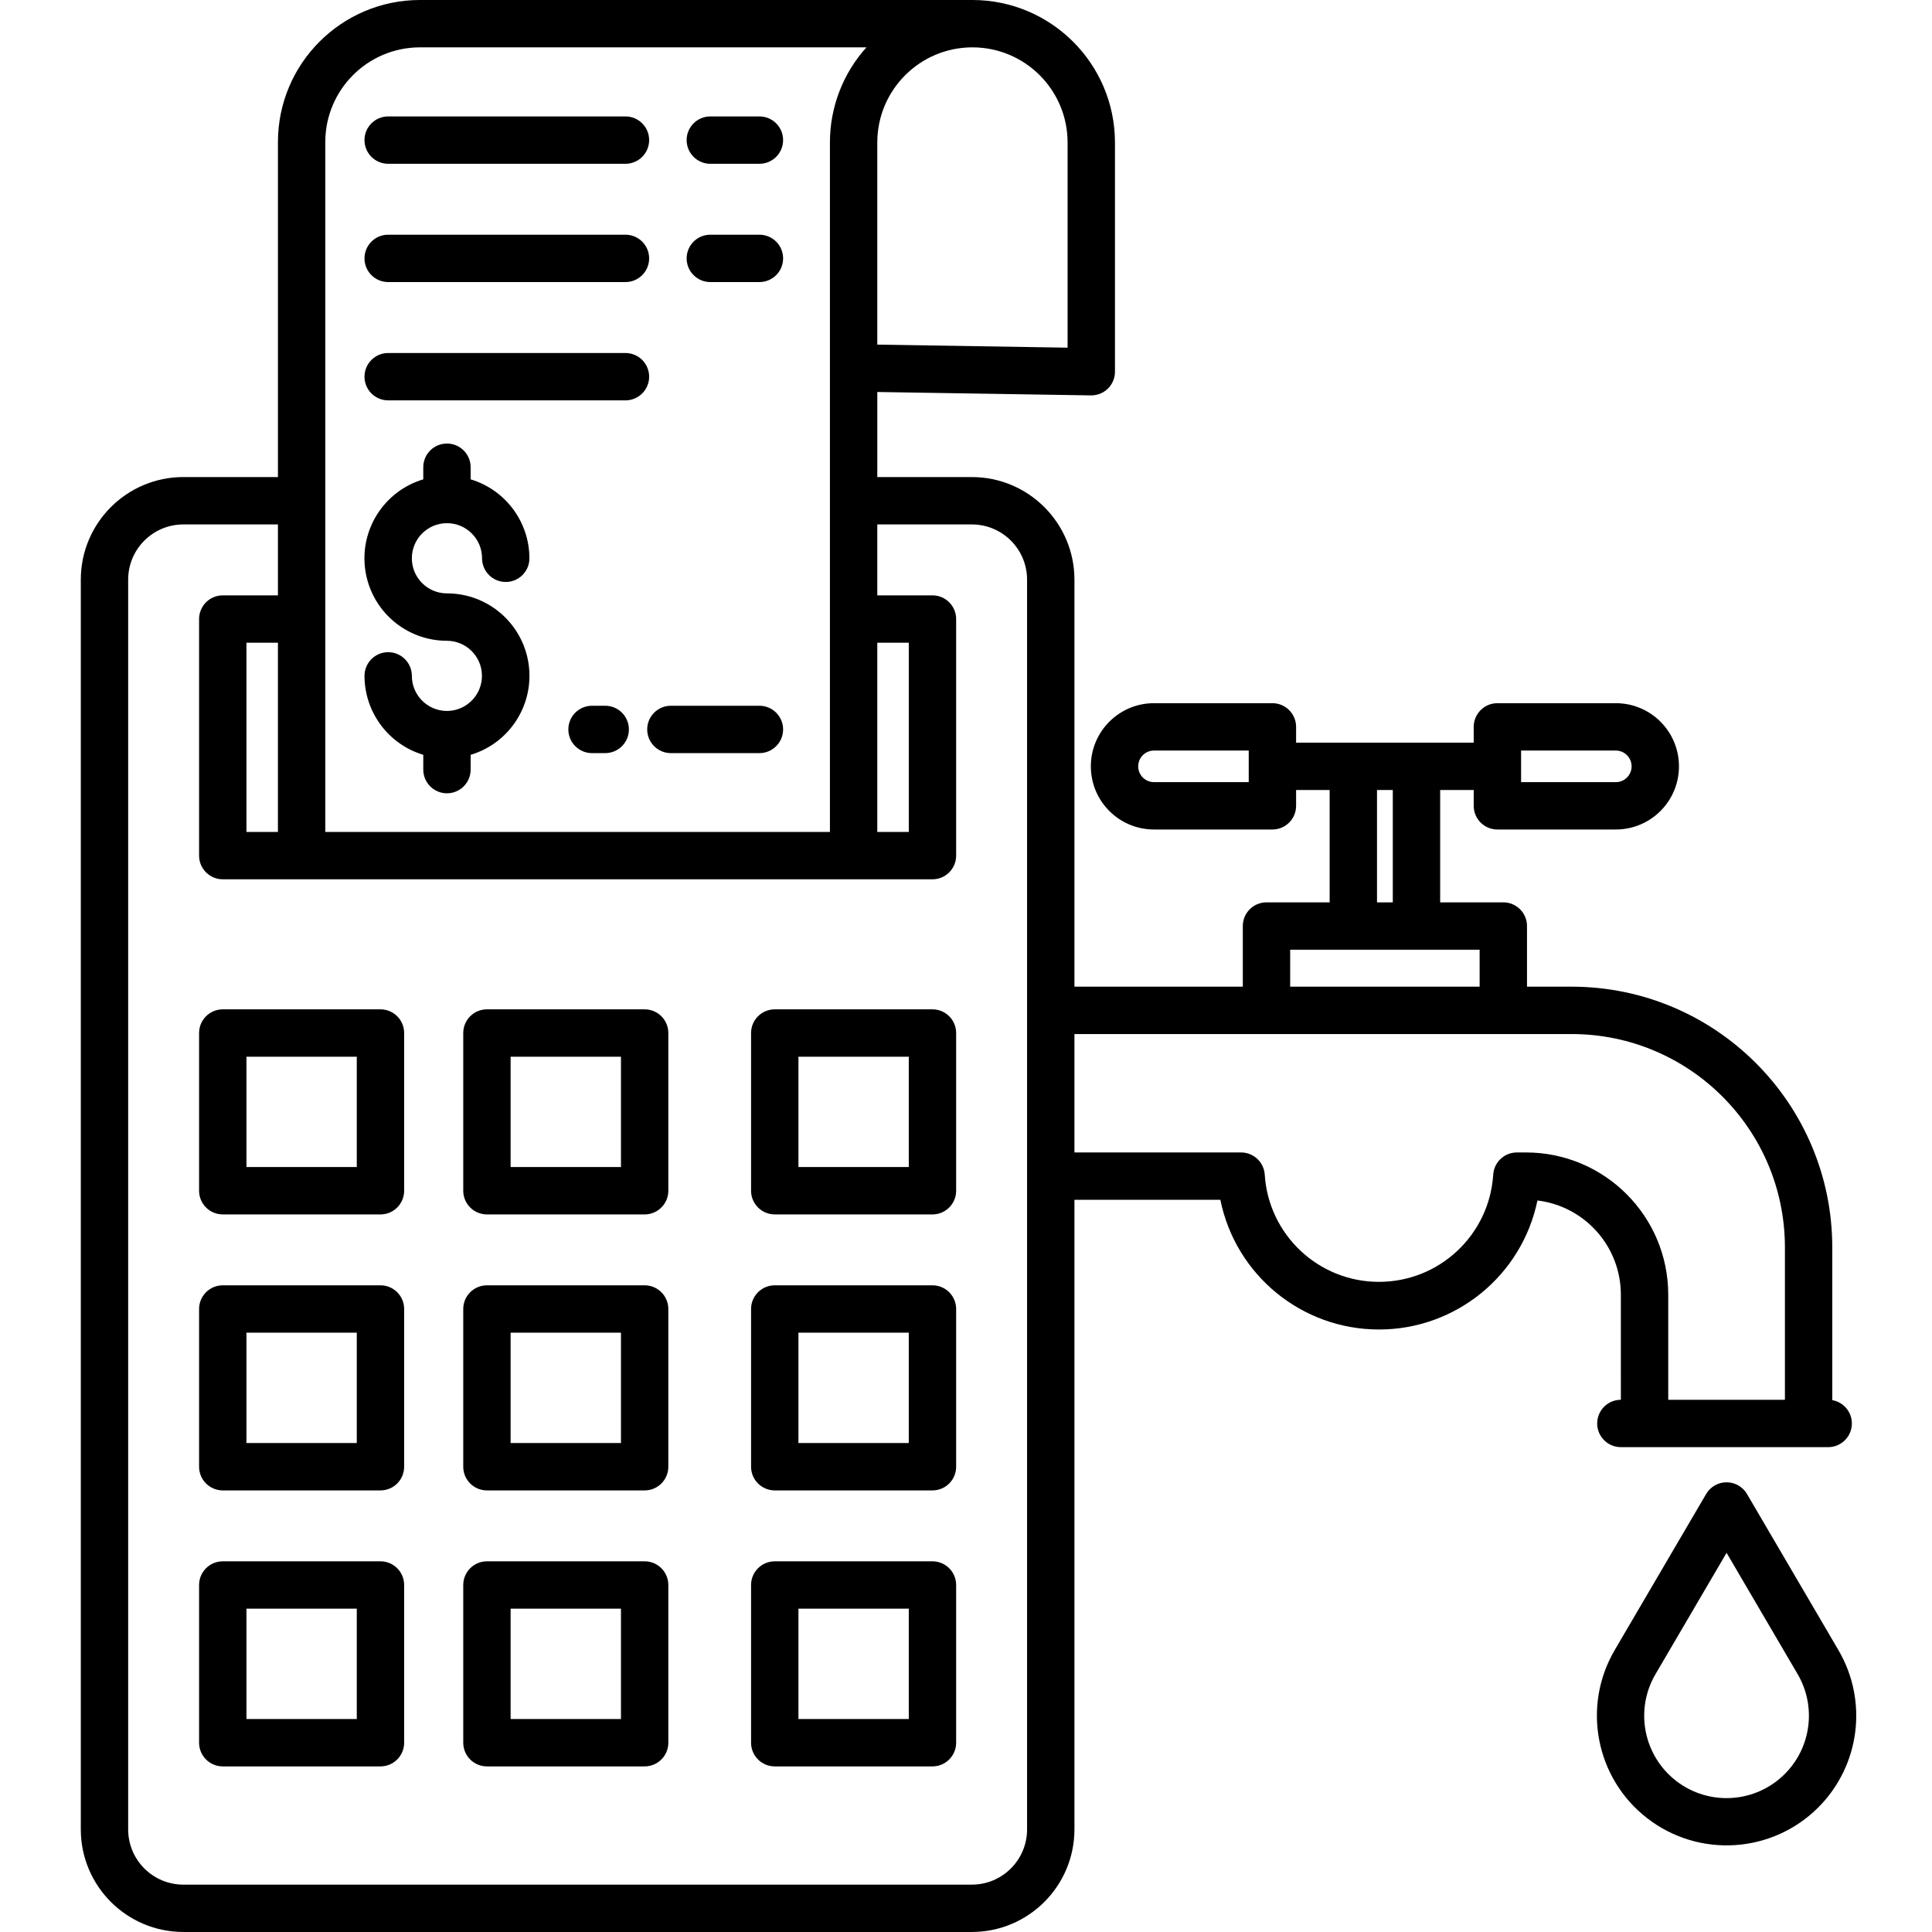 <svg height="489pt" viewBox="-20 0 489 489.47" width="489pt" xmlns="http://www.w3.org/2000/svg"><path d="m76.156 255.715h-39.953c-3.316 0-6 2.684-6 6v39.957c0 3.312 2.684 6 6 6h39.953c3.316 0 6-2.688 6-6v-39.957c0-3.316-2.684-6-6-6zm-6 39.957h-27.953v-27.957h27.953zm0 0"/><path d="m143.086 255.715h-39.957c-3.316 0-6 2.684-6 6v39.957c0 3.312 2.684 6 6 6h39.957c3.312 0 6-2.688 6-6v-39.957c0-3.316-2.688-6-6-6zm-6 39.957h-27.957v-27.957h27.957zm0 0"/><path d="m216.004 255.715h-39.957c-3.312 0-6 2.684-6 6v39.957c0 3.312 2.688 6 6 6h39.957c3.312 0 6-2.688 6-6v-39.957c0-3.316-2.688-6-6-6zm-6 39.957h-27.957v-27.957h27.957zm0 0"/><path d="m76.156 325.633h-39.953c-3.316 0-6 2.688-6 6v39.961c0 3.312 2.684 6 6 6h39.953c3.316 0 6-2.688 6-6v-39.961c0-3.312-2.684-6-6-6zm-6 39.957h-27.953v-27.957h27.953zm0 0"/><path d="m143.086 325.633h-39.957c-3.316 0-6 2.688-6 6v39.961c0 3.312 2.684 6 6 6h39.957c3.312 0 6-2.688 6-6v-39.961c0-3.312-2.688-6-6-6zm-6 39.957h-27.957v-27.957h27.957zm0 0"/><path d="m216.004 325.633h-39.957c-3.312 0-6 2.688-6 6v39.961c0 3.312 2.688 6 6 6h39.957c3.312 0 6-2.688 6-6v-39.961c0-3.312-2.688-6-6-6zm-6 39.957h-27.957v-27.957h27.957zm0 0"/><path d="m76.156 395.559h-39.953c-3.316 0-6 2.688-6 6v39.957c0 3.312 2.684 6 6 6h39.953c3.316 0 6-2.688 6-6v-39.957c0-3.312-2.684-6-6-6zm-6 39.957h-27.953v-27.957h27.953zm0 0"/><path d="m143.086 395.559h-39.957c-3.316 0-6 2.688-6 6v39.957c0 3.312 2.684 6 6 6h39.957c3.312 0 6-2.688 6-6v-39.957c0-3.312-2.688-6-6-6zm-6 39.957h-27.957v-27.957h27.957zm0 0"/><path d="m216.004 395.559h-39.957c-3.312 0-6 2.688-6 6v39.957c0 3.312 2.688 6 6 6h39.957c3.312 0 6-2.688 6-6v-39.957c0-3.312-2.688-6-6-6zm-6 39.957h-27.957v-27.957h27.957zm0 0"/><path d="m93.105 180.117c-.035 0-.07 0-.105 0-.039 0-.07 0-.105 0-4.867-.062-8.781-4.02-8.785-8.887 0-3.312-2.688-6-6-6-3.316 0-6 2.688-6 6 .016 9.219 6.062 17.344 14.891 20v3.75c0 3.312 2.684 6 6 6 3.312 0 6-2.688 6-6v-3.746c9.934-2.973 16.184-12.785 14.68-23.047-1.504-10.258-10.309-17.863-20.68-17.855-4.914 0-8.895-3.98-8.895-8.891 0-4.914 3.984-8.895 8.895-8.895s8.891 3.984 8.891 8.895c0 3.312 2.688 6 6 6 3.316 0 6-2.688 6-6-.016-9.219-6.062-17.344-14.891-20v-3.07c0-3.312-2.688-6-6-6-3.316 0-6 2.688-6 6v3.07c-9.938 2.973-16.188 12.781-14.684 23.043 1.508 10.262 10.312 17.863 20.684 17.855 4.879.016 8.836 3.957 8.863 8.836.031 4.883-3.879 8.871-8.758 8.945zm0 0"/><path d="m159.723 71.461h12.441c3.312 0 6-2.684 6-6 0-3.312-2.688-6-6-6h-12.441c-3.312 0-6 2.688-6 6 0 3.316 2.688 6 6 6zm0 0"/><path d="m78.109 71.461h60.117c3.312 0 6-2.684 6-6 0-3.312-2.688-6-6-6h-60.117c-3.316 0-6 2.688-6 6 0 3.316 2.684 6 6 6zm0 0"/><path d="m149.734 190.801h22.43c3.312 0 6-2.688 6-6 0-3.316-2.688-6-6-6h-22.43c-3.316 0-6 2.684-6 6 0 3.312 2.684 6 6 6zm0 0"/><path d="m133.094 178.801h-3.34c-3.312 0-6 2.684-6 6 0 3.312 2.688 6 6 6h3.34c3.316 0 6-2.688 6-6 0-3.316-2.684-6-6-6zm0 0"/><path d="m78.109 101.434h60.117c3.312 0 6-2.688 6-6s-2.688-6-6-6h-60.117c-3.316 0-6 2.688-6 6s2.684 6 6 6zm0 0"/><path d="m159.723 41.496h12.441c3.312 0 6-2.688 6-6 0-3.316-2.688-6-6-6h-12.441c-3.312 0-6 2.684-6 6 0 3.312 2.688 6 6 6zm0 0"/><path d="m78.109 41.496h60.117c3.312 0 6-2.688 6-6 0-3.316-2.688-6-6-6h-60.117c-3.316 0-6 2.684-6 6 0 3.312 2.684 6 6 6zm0 0"/><path d="m390.41 354.633c-3.316 0-6 2.688-6 6s2.684 6 6 6h52.559c3.105-.02 5.684-2.402 5.945-5.496.258-3.098-1.887-5.879-4.945-6.414v-38.75c-.043-36.434-29.566-65.957-66-66h-11.34v-15.363c0-3.312-2.688-6-6-6h-16v-28.457h8.5v4c0 3.316 2.688 6 6 6h30c8.836 0 16-7.16 16-16 0-8.836-7.164-16-16-16h-30c-3.312 0-6 2.688-6 6v4h-45v-4c0-3.312-2.688-6-6-6h-30c-8.836 0-16 7.164-16 16 0 8.84 7.164 16 16 16h30c3.312 0 6-2.684 6-6v-4h8.5v28.457h-16c-3.312 0-6 2.688-6 6v15.363h-42.656v-103.133c-.02-14.34-11.641-25.961-25.98-25.977h-23.965v-21.551l54.113.859c1.609.027 3.16-.594 4.309-1.719 1.148-1.129 1.793-2.672 1.793-4.281v-58.07c-.027-19.93-16.176-36.078-36.105-36.102h-139.988c-19.855.023-35.945 16.109-35.969 35.961v84.902h-23.965c-14.344.016-25.965 11.637-25.98 25.977v316.652c.016 14.34 11.637 25.961 25.98 25.977h199.777c14.34-.016 25.961-11.637 25.98-25.977v-159.52h36.969c3.867 19.086 20.625 32.82 40.098 32.859 19.473.043 36.289-13.617 40.234-32.688 12.051 1.469 21.117 11.688 21.133 23.828zm-25.281-164.48h24c2.211 0 4 1.793 4 4 0 2.211-1.789 4-4 4h-24zm-69 8h-24c-2.211 0-4-1.789-4-4 0-2.207 1.789-4 4-4h24zm-94.102-35.324h7.98v47.938h-7.98zm48.211-126.727v51.977l-48.211-.77v-51.207c0-13.312 10.793-24.105 24.105-24.105s24.105 10.793 24.105 24.105zm-188.059-.141c.016-13.23 10.738-23.949 23.969-23.965h113.129c-5.961 6.609-9.258 15.199-9.25 24.102v174.668h-127.848zm-19.977 174.805v-47.934h7.977v47.934zm197.77 252.727c-.012 7.715-6.262 13.969-13.98 13.977h-199.777c-7.719-.008-13.973-6.262-13.98-13.977v-316.652c.008-7.715 6.262-13.969 13.98-13.977h23.965v17.969h-13.977c-3.316 0-6 2.688-6 6v59.934c0 3.316 2.684 6 6 6h179.801c3.312 0 6-2.684 6-6v-59.934c0-3.312-2.688-6-6-6h-13.977v-17.969h23.965c7.719.008 13.969 6.262 13.98 13.977zm88.656-263.34h4v28.457h-4zm-22 40.457h48v9.363h-48zm59.781 51.363h-2.352c-3.172 0-5.797 2.473-5.988 5.637-.98 15.266-13.645 27.145-28.941 27.145s-27.961-11.879-28.941-27.145c-.191-3.164-2.816-5.637-5.988-5.637h-42.227v-30h126c29.809.035 53.965 24.191 54 54v38.66h-29.562v-26.66c-.023-19.871-16.129-35.977-36-36zm0 0"/><path d="m422.367 378.508c-1.078-1.84-3.047-2.969-5.18-2.969-2.129 0-4.098 1.129-5.176 2.969l-23.176 39.562c-8.34 14.262-4.797 32.5 8.277 42.598 13.078 10.102 31.621 8.922 43.312-2.754 10.566-10.57 12.668-26.945 5.113-39.844zm9.574 70.926c-7.418 7.426-19.203 8.184-27.512 1.766-8.305-6.418-10.551-18.012-5.238-27.066l18-30.727 18 30.727c4.797 8.191 3.461 18.59-3.25 25.301zm0 0"/></svg>